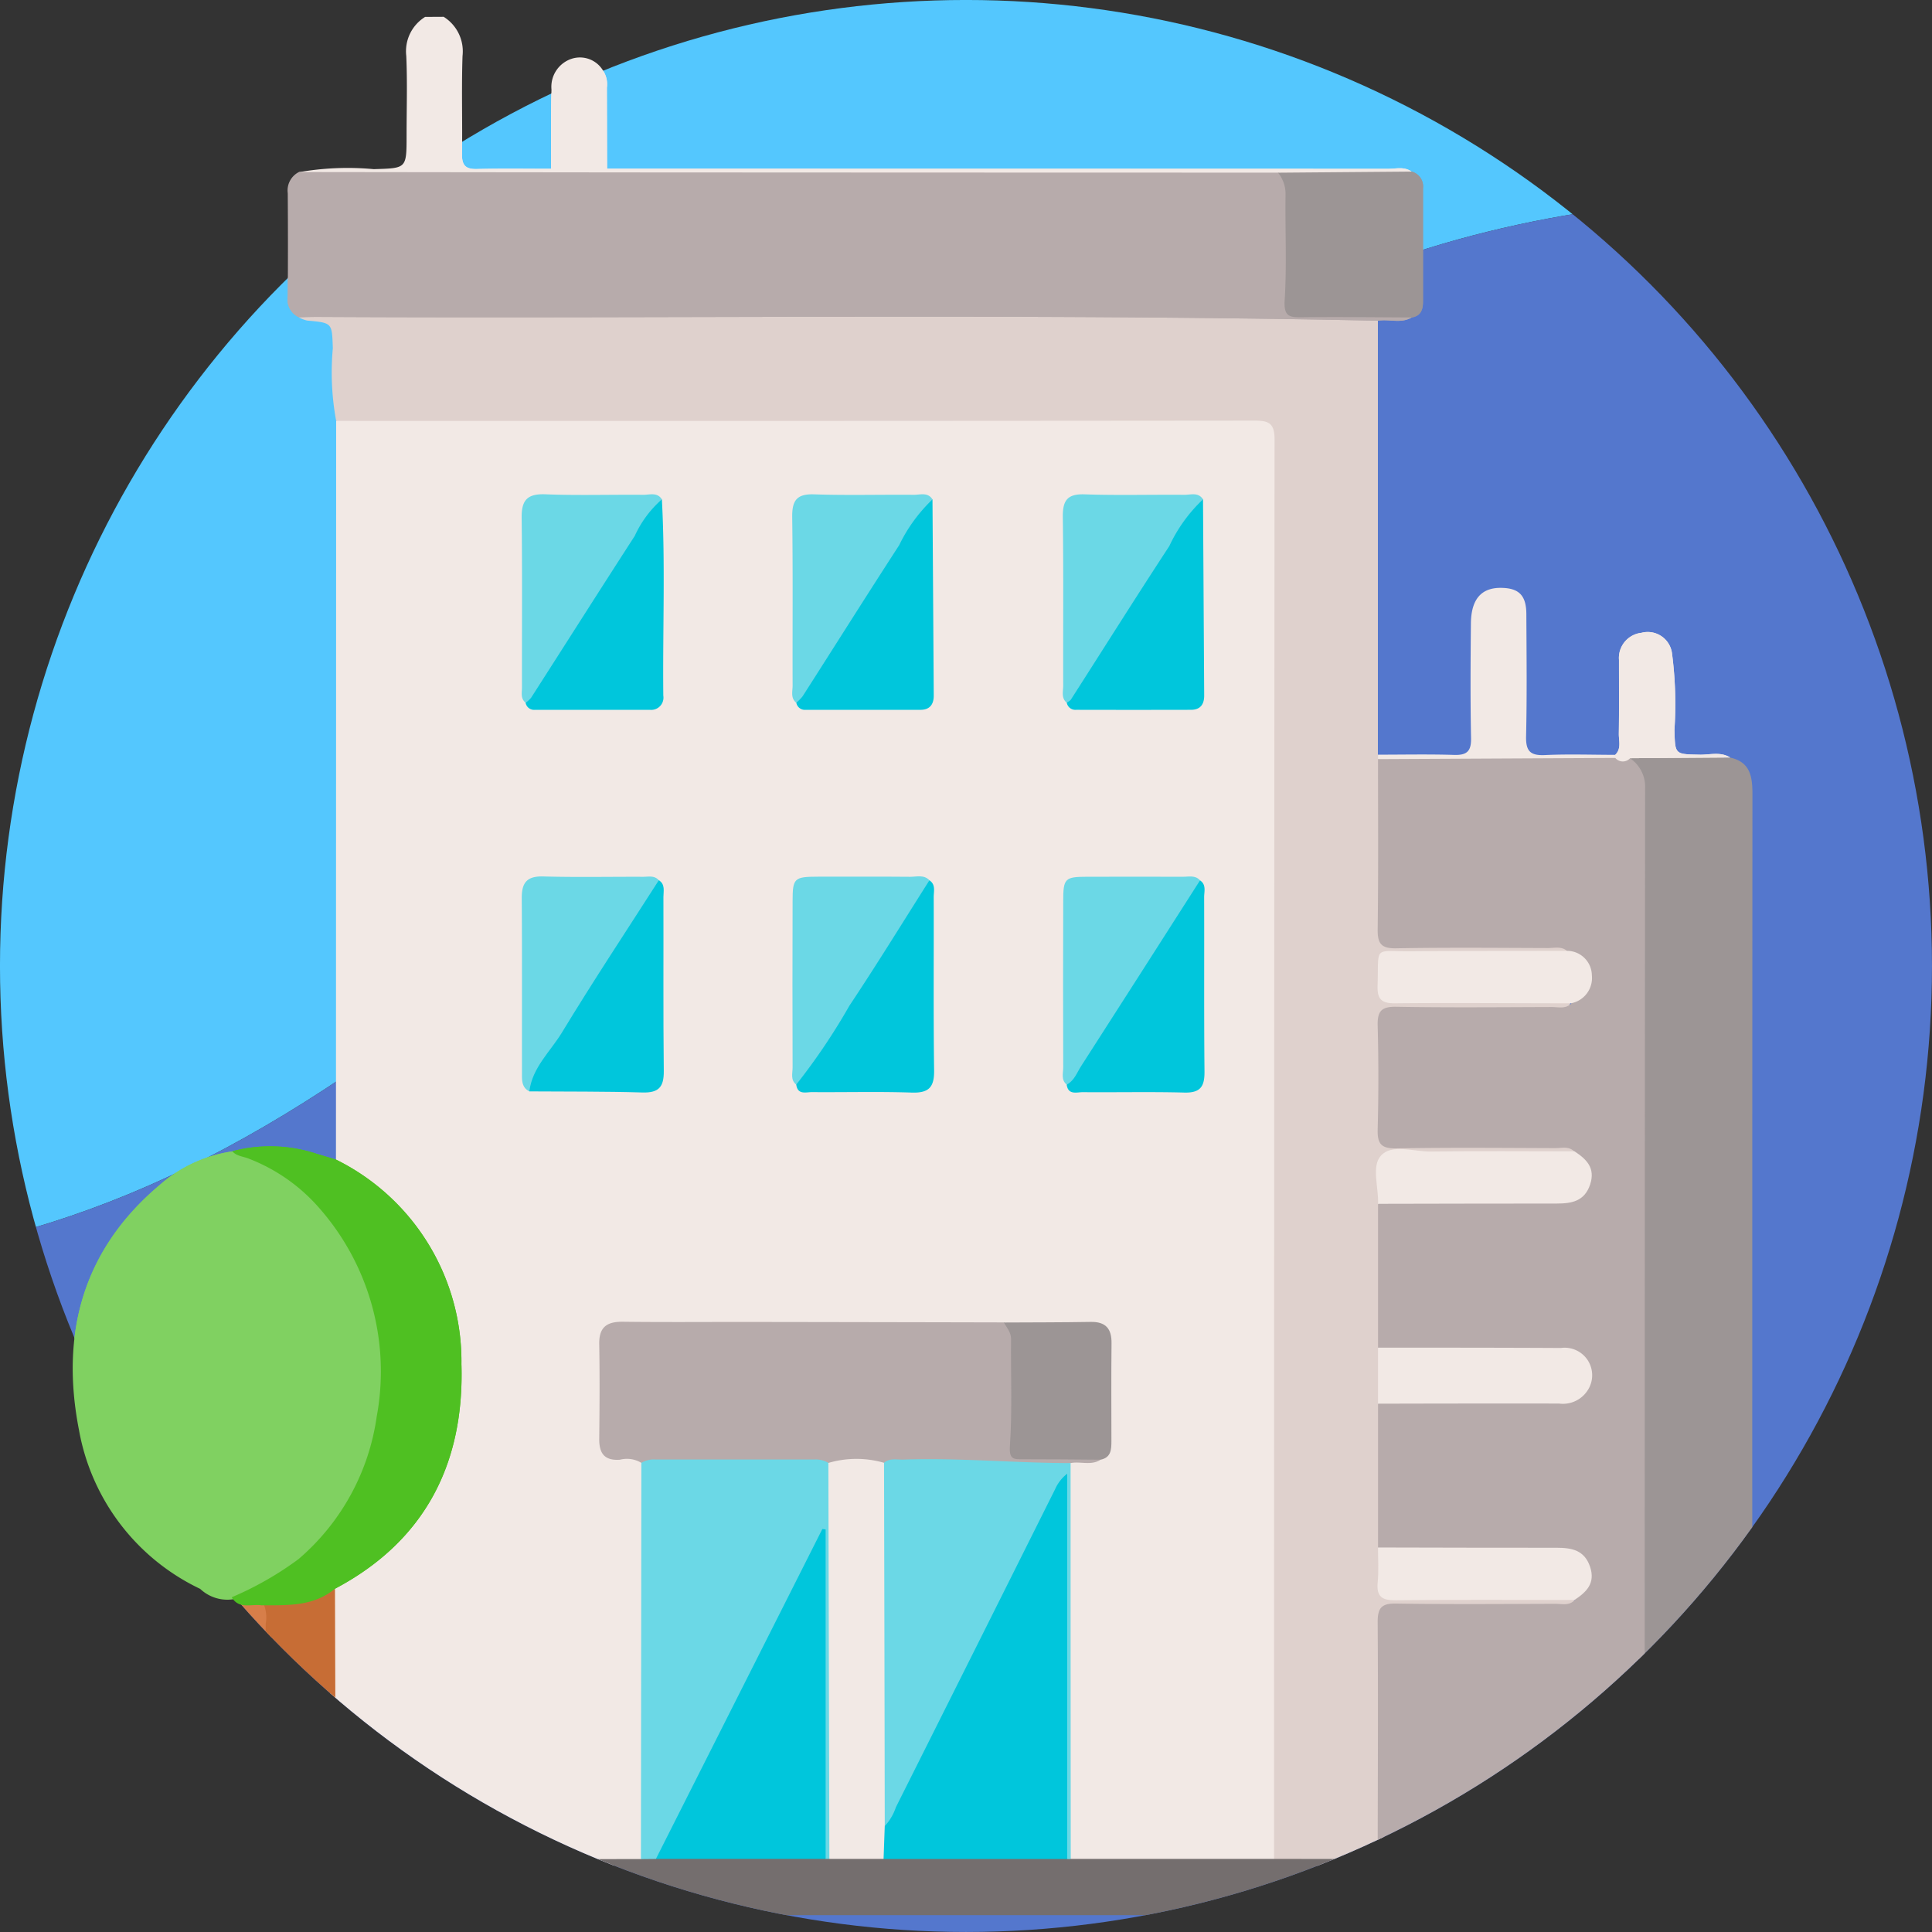 <svg xmlns="http://www.w3.org/2000/svg" xmlns:xlink="http://www.w3.org/1999/xlink" width="101" height="101" viewBox="0 0 101 101">
  <rect x="0" y="0" width="101" height="101" fill="#333333" stroke="none"/>
  <defs>
    <clipPath id="clip-path">
      <circle id="Elipse_4709" data-name="Elipse 4709" cx="50.5" cy="50.5" r="50.5" fill="none"/>
    </clipPath>
  </defs>
  <g id="Grupo_75302" data-name="Grupo 75302" transform="translate(-3284.811 6321.121)">
    <g id="Grupo_75290" data-name="Grupo 75290" transform="translate(2109.865 -8797.811)">
      <g id="Grupo_75029" data-name="Grupo 75029" transform="translate(1174.945 2476.689)">
        <g id="Grupo_75028" data-name="Grupo 75028">
          <g id="Grupo_75027" data-name="Grupo 75027" transform="translate(0 0)">
            <g id="Grupo_75025" data-name="Grupo 75025">
              <g id="Grupo_75024" data-name="Grupo 75024" clip-path="url(#clip-path)">
                <g id="Grupo_75023" data-name="Grupo 75023" transform="translate(-24.945 -30.06)">
                  <path id="Trazado_145963" data-name="Trazado 145963" d="M3188.722,758.138c14.474-13.627,32.425-16.181,49.257-14.026l-62.093-41.077-63.768,96.391C3142.668,801.085,3153.1,791.675,3188.722,758.138Z" transform="translate(-3109.746 -703.035)" fill="#54c7fe"/>
                  <path id="Trazado_145964" data-name="Trazado 145964" d="M3197.748,884.908l66.14-99.977-27.248-18.026c-16.832-2.156-34.783.4-49.257,14.026-35.623,33.537-46.054,42.948-76.6,41.288l-2.372,3.585Z" transform="translate(-3108.408 -725.829)" fill="#5477cd"/>
                  <g id="Grupo_75022" data-name="Grupo 75022" transform="translate(26.561 30.94)">
                    <path id="Trazado_145965" data-name="Trazado 145965" d="M3179.439,751.431a2.127,2.127,0,0,1,.986,2.047c-.058,1.709,0,3.422-.027,5.132-.01.594.2.793.784.778,1.291-.033,2.582-.011,3.874-.012a3.283,3.283,0,0,1,2.925-.005q20.418,0,40.836.007c.407,0,.841-.13,1.22.145-.36.437-.87.351-1.336.355q-2.833.024-5.664,0c-5.523.034-11.046.013-16.568.015q-16.422.007-32.844-.006c-.6,0-1.241.155-1.752-.334a14.77,14.77,0,0,1,3.912-.158c1.714-.054,1.715-.013,1.715-1.766,0-1.385.045-2.771-.016-4.152a2.11,2.11,0,0,1,.985-2.041Z" transform="translate(-3157.861 -751.431)" fill="#f2e9e5"/>
                    <path id="Trazado_145966" data-name="Trazado 145966" d="M3174.724,822.909q.005-19.306.01-38.612a1.623,1.623,0,0,1,1.278-.311q23.244-.012,46.488,0c1.355,0,1.555.226,1.586,1.586.005.226,0,.452,0,.678q0,35.689-.005,71.378a3.376,3.376,0,0,1-.244,1.892,1.845,1.845,0,0,1-1.282.293q-4.137.015-8.275,0a1.953,1.953,0,0,1-1.2-.251,1.584,1.584,0,0,1-.24-1.1q-.01-9.313,0-18.624a2.331,2.331,0,0,1,.119-.949c.377-.606,1.129-.205,1.585-.6a1.08,1.08,0,0,0,.4-1.033c.015-1.453.024-2.907,0-4.36-.017-.981-.215-1.178-1.223-1.2q-2.082-.039-4.167,0-9.277.011-18.552.005c-.354,0-.709.012-1.062.008a.972.972,0,0,0-1.131,1.1c-.008,1.449,0,2.9,0,4.348,0,.688.248,1.1,1,1.119a1,1,0,0,1,.99.481,3.76,3.76,0,0,1,.146,1.437q.005,8.867,0,17.735a2.663,2.663,0,0,1-.253,1.6,2.09,2.09,0,0,1-1.393.282q-6.63.012-13.261,0a2.221,2.221,0,0,1-1.312-.24,1.242,1.242,0,0,1-.283-.9c0-4.335-.074-8.67.031-13a1.236,1.236,0,0,1,.75-.937c5.05-2.7,6.89-9.238,5.328-14.356a11.145,11.145,0,0,0-5.27-6.871C3175.033,823.379,3174.735,823.269,3174.724,822.909Z" transform="translate(-3158.776 -763.171)" fill="#f2e9e5"/>
                    <path id="Trazado_145967" data-name="Trazado 145967" d="M3222.847,856.4q0-37.112.027-74.222c0-.894-.371-.967-1.093-.967q-23.983.024-47.964.014a13.89,13.89,0,0,1-.174-3.8c-.049-1.327-.012-1.324-1.346-1.445a1.675,1.675,0,0,1-.431-.166c.517-.474,1.161-.323,1.757-.323q17.926-.014,35.851-.007,5.573,0,11.144,0c2.288,0,4.564.376,6.858.248a.943.943,0,0,1,.8.26l0,22.681a1.315,1.315,0,0,1,.2.314,39.958,39.958,0,0,1,.1,4.833c.026,1.13,0,2.261.008,3.391s.085,1.222,1.2,1.229c2.357.014,4.715-.011,7.073.016.477.006,1.062-.156,1.327.484a1.769,1.769,0,0,1-1.373.3c-2.386.014-4.772-.009-7.157.013-.936.009-1.052.18-1.083,1.069-.025.75.3,1.034,1.031,1.031q3.675-.017,7.351,0a2.012,2.012,0,0,1,1.391.271c-.167.664-.734.51-1.163.515-2.385.033-4.77.01-7.156.017-1.425,0-1.444.026-1.446,1.47,0,1.386-.013,2.772,0,4.158.011,1,.109,1.108,1.118,1.116,2.514.019,5.029-.009,7.542.017.478.005,1.06-.152,1.331.481-.393.388-.9.306-1.372.309-2.386.013-4.772,0-7.157.007-1.431,0-1.462.038-1.467,1.459,0,.323,0,.645-.021.967.037,2.5.042,5,0,7.5.029.992.03,1.984,0,2.977q.057,3.747,0,7.494c0,.257.021.515.022.772,0,1.675.006,1.676,1.73,1.677,2.29,0,4.578-.006,6.868.005a1.9,1.9,0,0,1,1.383.29c-.24.66-.829.5-1.3.5-2.446.028-4.893.008-7.34.014-1.3,0-1.335.038-1.338,1.371-.005,3.413,0,6.825-.006,10.237a2.4,2.4,0,0,1-.258,1.5,2.162,2.162,0,0,1-1.377.269c-1.017.009-2.036.018-3.053-.006A1.25,1.25,0,0,1,3222.847,856.4Z" transform="translate(-3157.858 -760.101)" fill="#dfd1cd"/>
                    <path id="Trazado_145968" data-name="Trazado 145968" d="M3227.95,771.9c-18.481-.391-36.963-.1-55.445-.2-.322,0-.645.011-.967.017a1.029,1.029,0,0,1-.58-1.1q.02-2.691,0-5.382a1.079,1.079,0,0,1,.585-1.109q8.659.011,17.318.02,16.934.01,33.867.012c.6.27.67.808.674,1.372.014,1.637.05,3.275-.016,4.91-.03.743.133,1.026.932.986,1.377-.068,2.759-.029,4.139-.013.439,0,.911-.064,1.265.311C3229.16,772.064,3228.537,771.8,3227.95,771.9Z" transform="translate(-3157.531 -756.012)" fill="#b7abab"/>
                    <path id="Trazado_145969" data-name="Trazado 145969" d="M3285.936,811.835c1.068.231,1.169,1.016,1.168,1.925q-.015,27.206-.006,54.412c0,.419.018.838.028,1.258-.047.045-.088.121-.141.13a14,14,0,0,1-5.541-.064,3.057,3.057,0,0,1-.269-1.88q-.011-23.222-.006-46.445,0-2.709,0-5.419a8.188,8.188,0,0,0-.492-3.875,1.583,1.583,0,0,1,1.454-.285A35.366,35.366,0,0,0,3285.936,811.835Z" transform="translate(-3197.106 -773.11)" fill="#9c9595"/>
                    <path id="Trazado_145970" data-name="Trazado 145970" d="M3160.036,867.077a11.409,11.409,0,0,1-6.334-8.3c-.982-5.015.186-9.412,4.211-12.806a7.372,7.372,0,0,1,3.8-1.763,7.16,7.16,0,0,1,4.573,2.642,13.461,13.461,0,0,1,0,18,9.03,9.03,0,0,1-4.562,2.776A2.071,2.071,0,0,1,3160.036,867.077Z" transform="translate(-3151.188 -784.894)" fill="#80d161"/>
                    <path id="Trazado_145971" data-name="Trazado 145971" d="M3234.322,901.908l5.653.008c1.388,0,2.777,0,4.165.017,1.071.012,1.685.544,1.694,1.435s-.607,1.441-1.664,1.468c-.226.006-.452,0-.678,0h-91.239c-.258,0-.517.01-.775,0a1.428,1.428,0,0,1-1.521-1.413,1.409,1.409,0,0,1,1.541-1.483c2.1-.022,4.2-.006,6.3-.009.323,0,.646-.013.968-.02,1.122-.539,2.311-.192,3.468-.264.892-.04,1.784-.02,2.677-.011a1.35,1.35,0,0,1,.986.277l15.958-.008a1.15,1.15,0,0,1,.864-.247c2.883-.056,5.767-.043,8.65-.012.122,0,.244,0,.366,0,.972-.03,1.945-.023,2.917,0,3.112.006,6.225-.133,9.336.07a1.792,1.792,0,0,1,.333.18l10.628,0,5.419.006a1.924,1.924,0,0,1,1.291-.286q5.692-.009,11.382,0A1.792,1.792,0,0,1,3234.322,901.908Z" transform="translate(-3149.955 -805.597)" fill="#746e6e"/>
                    <path id="Trazado_145972" data-name="Trazado 145972" d="M3166.378,867.366a17.049,17.049,0,0,0,3.49-1.993,12.01,12.01,0,0,0,4.088-7.45,12.93,12.93,0,0,0-3-10.9,9.346,9.346,0,0,0-3.685-2.585c-.292-.12-.637-.125-.865-.387a7.736,7.736,0,0,1,4.413.134c.337.1.671.2,1.007.3a11.766,11.766,0,0,1,6.56,10.7c.157,5.175-1.893,9.244-6.614,11.738-1.134.938-2.5.859-3.839.866C3167.4,867.707,3166.758,868.014,3166.378,867.366Z" transform="translate(-3155.879 -784.745)" fill="#4fc022"/>
                    <path id="Trazado_145973" data-name="Trazado 145973" d="M3258.931,771.713c-1.9-.006-3.807-.033-5.711-.01-.656.008-.993-.006-.937-.887.116-1.832.02-3.677.046-5.517a1.763,1.763,0,0,0-.393-1.153l6.979-.058a.8.8,0,0,1,.6.874c0,1.965,0,3.929,0,5.893C3259.519,771.268,3259.428,771.633,3258.931,771.713Z" transform="translate(-3186.74 -755.997)" fill="#9c9595"/>
                    <path id="Trazado_145974" data-name="Trazado 145974" d="M3165.422,880.421c.51.283,1.1.048,1.625.261.483.221.444.678.447,1.08q.036,5.681,0,11.362a1.311,1.311,0,0,1-.3.987h-3.471q.021-7.065.043-14.129Z" transform="translate(-3154.923 -797.799)" fill="#d77e49"/>
                    <path id="Trazado_145975" data-name="Trazado 145975" d="M3260.113,807.057l0-.213c1.323,0,2.647-.029,3.97.013.665.021.906-.18.893-.871-.04-2-.027-4-.008-6,.012-1.268.545-1.871,1.57-1.862.939.008,1.324.389,1.329,1.371.01,2.131.035,4.262-.014,6.392-.018.775.223,1.013.987.978,1.224-.057,2.453-.013,3.68-.012a.232.232,0,0,1-.115.318,2.323,2.323,0,0,1-1.134.18q-4.931.011-9.864,0A1.839,1.839,0,0,1,3260.113,807.057Z" transform="translate(-3189.688 -768.271)" fill="#f2e9e5"/>
                    <path id="Trazado_145976" data-name="Trazado 145976" d="M3279.515,808.33c0-.056,0-.112,0-.168.328-.32.18-.73.185-1.1.019-1.286.007-2.573.008-3.86a1.322,1.322,0,0,1,1.173-1.414,1.28,1.28,0,0,1,1.594,1.039,20.459,20.459,0,0,1,.132,4.032c.037,1.293.009,1.274,1.311,1.3.532.013,1.092-.17,1.6.146l-5.23.038A.511.511,0,0,1,3279.515,808.33Z" transform="translate(-3196.687 -769.585)" fill="#f2e9e5"/>
                    <path id="Trazado_145977" data-name="Trazado 145977" d="M3195.417,760.565l-2.926.005c0-1.38-.019-2.76.019-4.14a1.544,1.544,0,0,1,1.1-1.626,1.407,1.407,0,0,1,1.585.614,1.3,1.3,0,0,1,.212.91Q3195.412,758.448,3195.417,760.565Z" transform="translate(-3165.296 -752.625)" fill="#f2e9e5"/>
                    <path id="Trazado_145978" data-name="Trazado 145978" d="M3222.64,865.353c-.494.322-1.052.075-1.571.177a5.552,5.552,0,0,1-3.229.232,57.351,57.351,0,0,0-6.384-.088,18.341,18.341,0,0,0-3.118,0c-2.856-.11-5.714-.023-8.571-.05a2.555,2.555,0,0,1-1.138-.106,1.457,1.457,0,0,0-1.119-.163c-.814.055-1.09-.336-1.082-1.1.018-1.644.029-3.289,0-4.933-.018-.892.388-1.19,1.235-1.18,2.224.028,4.449.007,6.674.01q6.624.009,13.25.024c.628.261.649.82.655,1.374.014,1.508.04,3.017-.011,4.524-.025.719.235.985.942.955.8-.034,1.6-.022,2.406,0C3221.954,865.045,3222.357,865.008,3222.64,865.353Z" transform="translate(-3166.717 -789.923)" fill="#b7abab"/>
                    <path id="Trazado_145979" data-name="Trazado 145979" d="M3199.862,869.578a1.263,1.263,0,0,1,.738-.174q4.151,0,8.3,0a1.287,1.287,0,0,1,.738.176c.411.333.354.81.355,1.25q.018,9.135,0,18.271a1.534,1.534,0,0,1-.3,1.183h-.2a1.554,1.554,0,0,1-.269-1.192q-.008-7.352-.007-14.7c0-.388.085-.767.091-.965a2.427,2.427,0,0,1-.373.955c-2.535,5-4.942,10.074-7.6,15.015a1.853,1.853,0,0,1-.713.889l-.782.008Q3199.853,879.934,3199.862,869.578Z" transform="translate(-3167.949 -793.984)" fill="#6bd8e6"/>
                    <path id="Trazado_145980" data-name="Trazado 145980" d="M3219.564,869.562c.306-.257.673-.152,1.017-.164,2.915-.1,5.822.18,8.735.182q0,10.345.008,20.692l-.092.016-.093-.01c-.343-.29-.3-.694-.3-1.075q-.013-8.9-.007-17.8c0-.288.065-.568.084-.924a2.646,2.646,0,0,1-.343.947q-4.044,8.088-8.091,16.175a2.5,2.5,0,0,1-.581.882c-.2.163-.346.1-.459-.111a3.457,3.457,0,0,1-.145-1.341q-.005-7.991,0-15.982A2.2,2.2,0,0,1,3219.564,869.562Z" transform="translate(-3174.963 -793.973)" fill="#6bd8e6"/>
                    <path id="Trazado_145981" data-name="Trazado 145981" d="M3169.071,894.109q0-6.15,0-12.3a1.847,1.847,0,0,0-.15-1.13,14.475,14.475,0,0,0,3.771-.7q.023,7.067.043,14.134Z" transform="translate(-3156.795 -797.798)" fill="#c76d35"/>
                    <path id="Trazado_145982" data-name="Trazado 145982" d="M3241.782,790.851q.03,5.13.061,10.259c0,.461-.207.742-.69.742q-3,.007-6,0a.456.456,0,0,1-.494-.371,19.125,19.125,0,0,1,2.261-3.787c1.3-2.137,2.674-4.234,4.06-6.32C3241.154,791.108,3241.233,790.589,3241.782,790.851Z" transform="translate(-3180.506 -765.624)" fill="#00c6dc"/>
                    <path id="Trazado_145983" data-name="Trazado 145983" d="M3190.491,832.963c-.43-.221-.384-.633-.385-1.009-.006-3.03.01-6.06-.012-9.09-.006-.811.266-1.163,1.127-1.138,1.739.049,3.48.011,5.221.018.28,0,.588-.082.815.179a1.667,1.667,0,0,1-.463,1.21C3194.679,826.4,3192.6,829.688,3190.491,832.963Z" transform="translate(-3164.433 -776.786)" fill="#6bd8e6"/>
                    <path id="Trazado_145984" data-name="Trazado 145984" d="M3219.662,790.889q.034,5.128.066,10.258c0,.458-.207.741-.693.742q-3,0-6,0a.454.454,0,0,1-.492-.371,18.543,18.543,0,0,1,2.1-3.542c1.343-2.11,2.66-4.237,4.051-6.316C3218.921,791.316,3219.067,790.8,3219.662,790.889Z" transform="translate(-3172.529 -765.66)" fill="#00c6dc"/>
                    <path id="Trazado_145985" data-name="Trazado 145985" d="M3212.42,832.606c-.315-.244-.189-.593-.191-.9q-.014-4.34,0-8.68c0-1.217.079-1.287,1.33-1.289,1.607,0,3.215-.008,4.822.006.338,0,.714-.122,1,.18.121.361-.124.611-.287.872-1.9,3.033-3.844,6.041-5.783,9.051C3213.1,832.174,3212.968,832.651,3212.42,832.606Z" transform="translate(-3172.409 -776.785)" fill="#6bd8e6"/>
                    <path id="Trazado_145986" data-name="Trazado 145986" d="M3197.537,790.884c.183,3.419.038,6.841.074,10.261a.641.641,0,0,1-.7.742q-3,0-6.007,0a.452.452,0,0,1-.492-.371,3.547,3.547,0,0,1,.745-1.438c1.8-2.807,3.59-5.623,5.4-8.423C3196.79,791.307,3196.944,790.8,3197.537,790.884Z" transform="translate(-3164.55 -765.658)" fill="#00c6dc"/>
                    <path id="Trazado_145987" data-name="Trazado 145987" d="M3241.625,822.046c.34.229.214.584.216.885.01,3.036-.011,6.073.018,9.109.007.766-.2,1.119-1.039,1.1-1.775-.047-3.552-.006-5.329-.021-.316,0-.758.162-.836-.391a29.6,29.6,0,0,1,2.436-4.03c1.223-1.965,2.5-3.9,3.738-5.853C3241.032,822.523,3241.2,822.153,3241.625,822.046Z" transform="translate(-3180.506 -776.902)" fill="#00c6dc"/>
                    <path id="Trazado_145988" data-name="Trazado 145988" d="M3241.509,821.932q-3.1,4.857-6.216,9.71c-.22.341-.356.761-.754.969-.307-.249-.183-.6-.183-.9q-.014-4.341,0-8.682c0-1.2.085-1.282,1.236-1.285,1.672,0,3.344-.006,5.016,0C3240.911,821.749,3241.254,821.644,3241.509,821.932Z" transform="translate(-3180.389 -776.788)" fill="#6bd8e6"/>
                    <path id="Trazado_145989" data-name="Trazado 145989" d="M3197.418,790.736a5.667,5.667,0,0,0-1.419,1.912c-1.819,2.814-3.613,5.644-5.421,8.464a1.5,1.5,0,0,1-.281.256c-.281-.215-.193-.527-.194-.8-.005-2.961.019-5.923-.016-8.884-.011-.922.311-1.249,1.248-1.212,1.7.066,3.411.01,5.117.026C3196.782,790.5,3197.175,790.35,3197.418,790.736Z" transform="translate(-3164.431 -765.51)" fill="#6bd8e6"/>
                    <path id="Trazado_145990" data-name="Trazado 145990" d="M3219.543,790.741a8.265,8.265,0,0,0-1.742,2.394c-1.7,2.621-3.364,5.267-5.048,7.9a2.235,2.235,0,0,1-.333.336c-.306-.249-.188-.6-.189-.9-.009-2.934.019-5.869-.021-8.8-.011-.86.223-1.226,1.145-1.195,1.739.059,3.482.008,5.223.024C3218.908,790.5,3219.3,790.353,3219.543,790.741Z" transform="translate(-3172.41 -765.512)" fill="#6bd8e6"/>
                    <path id="Trazado_145991" data-name="Trazado 145991" d="M3212.541,832.72a32.934,32.934,0,0,0,2.778-4.123c1.437-2.157,2.794-4.368,4.184-6.557.338.224.223.577.224.879.01,3.021-.02,6.043.021,9.063.012.889-.288,1.185-1.174,1.155-1.733-.058-3.471-.01-5.206-.024C3213.053,833.11,3212.614,833.273,3212.541,832.72Z" transform="translate(-3172.53 -776.899)" fill="#00c6dc"/>
                    <path id="Trazado_145992" data-name="Trazado 145992" d="M3241.666,790.739a7.958,7.958,0,0,0-1.763,2.443c-1.739,2.654-3.427,5.343-5.139,8.016-.048.075-.148.116-.224.173-.3-.251-.183-.6-.184-.9-.009-2.933.019-5.867-.02-8.8-.011-.86.22-1.227,1.142-1.195,1.739.059,3.481.009,5.222.024C3241.03,790.5,3241.422,790.354,3241.666,790.739Z" transform="translate(-3180.39 -765.512)" fill="#6bd8e6"/>
                    <path id="Trazado_145993" data-name="Trazado 145993" d="M3190.715,833.074c.153-1.249,1.094-2.076,1.7-3.072,1.632-2.691,3.373-5.316,5.07-7.968.344.22.239.574.239.878.009,3.034-.015,6.068.019,9.1.01.836-.269,1.146-1.121,1.119C3194.651,833.072,3192.683,833.089,3190.715,833.074Z" transform="translate(-3164.657 -776.898)" fill="#00c6dc"/>
                    <path id="Trazado_145994" data-name="Trazado 145994" d="M3234.579,865.354c-1.348-.009-2.7-.026-4.043-.023-.493,0-.751.033-.7-.705.127-1.853.04-3.721.06-5.582,0-.362-.227-.586-.374-.862,1.512-.008,3.024-.005,4.536-.031.786-.014,1.1.352,1.09,1.116-.019,1.705-.007,3.411-.006,5.116C3235.142,864.817,3235.128,865.241,3234.579,865.354Z" transform="translate(-3178.655 -789.924)" fill="#9c9595"/>
                    <path id="Trazado_145995" data-name="Trazado 145995" d="M3272.506,812.035l.772.019a1.787,1.787,0,0,1,.788,1.551q-.025,28-.021,56l-13.959,0c.005-4.126.028-8.252,0-12.378-.005-.752.191-1,.97-.985,2.771.045,5.544.022,8.316.013.341,0,.717.116,1.006-.19a.946.946,0,0,1,.119-.363c.741-1.352.351-2.04-1.22-2.059-2.6-.032-5.2,0-7.807-.015-.471,0-.977.089-1.365-.309l0-7.519a1.86,1.86,0,0,1,1.378-.3c2.48-.008,4.96,0,7.44,0a3.511,3.511,0,0,0,1.242-.132,1.076,1.076,0,0,0,0-2.049,3.509,3.509,0,0,0-1.242-.132c-2.48,0-4.96,0-7.44,0a1.86,1.86,0,0,1-1.378-.3l0-7.518c.387-.4.893-.308,1.364-.31,2.474-.01,4.948,0,7.422-.006a4.564,4.564,0,0,0,1.056-.064,1.058,1.058,0,0,0,.753-1.677,1.788,1.788,0,0,1-.323-.689c-.289-.306-.666-.189-1.007-.19-2.773-.01-5.548-.035-8.321.013-.791.013-.983-.251-.963-.994q.07-2.707,0-5.417c-.02-.749.182-1.005.968-.991,2.708.047,5.418.022,8.127.013.342,0,.716.114,1.014-.173a.935.935,0,0,1,.219-.309c.907-.985.869-1.373-.217-2.225a.7.7,0,0,1-.192-.209c-.3-.276-.674-.166-1.018-.167-2.644-.009-5.289-.034-7.932.013-.783.014-.979-.24-.969-.99.039-2.966.017-5.933.018-8.9Z" transform="translate(-3189.679 -773.291)" fill="#b7abab"/>
                    <path id="Trazado_145996" data-name="Trazado 145996" d="M3260.113,860.258c3.186,0,6.372,0,9.558.017a1.438,1.438,0,0,1,1.448,2.138,1.539,1.539,0,0,1-1.545.767c-3.154-.006-6.307,0-9.461.007Z" transform="translate(-3189.689 -790.685)" fill="#f2e9e5"/>
                    <path id="Trazado_145997" data-name="Trazado 145997" d="M3270,827.808a1.3,1.3,0,0,1,1.282,1.286,1.345,1.345,0,0,1-1.093,1.457c-3.062,0-6.125-.031-9.187,0-.731.008-.945-.221-.922-.937.071-2.128-.258-1.763,1.8-1.783C3264.589,827.807,3267.3,827.815,3270,827.808Z" transform="translate(-3189.678 -778.98)" fill="#f2e9e5"/>
                    <path id="Trazado_145998" data-name="Trazado 145998" d="M3270.325,844.137c.621.41,1.1.865.817,1.729-.293.883-.963,1-1.752,1-3.112,0-6.224.008-9.336.014.037-.862-.362-1.961.155-2.524.572-.623,1.7-.2,2.589-.209C3265.306,844.113,3267.815,844.136,3270.325,844.137Z" transform="translate(-3189.627 -784.827)" fill="#f2e9e5"/>
                    <path id="Trazado_145999" data-name="Trazado 145999" d="M3260.1,876.6c3.112.006,6.224.017,9.336.014.789,0,1.459.12,1.752,1,.287.864-.2,1.318-.816,1.729-3.12,0-6.241-.02-9.362.015-.718.008-.993-.2-.927-.927C3260.14,877.828,3260.1,877.213,3260.1,876.6Z" transform="translate(-3189.676 -796.58)" fill="#f2e9e5"/>
                    <path id="Trazado_146000" data-name="Trazado 146000" d="M3219.615,888.987a2.715,2.715,0,0,0,.583-.989q4.166-8.305,8.32-16.618a2.085,2.085,0,0,1,.634-.814v20.141l-9.6,0A1.557,1.557,0,0,1,3219.615,888.987Z" transform="translate(-3174.977 -794.403)" fill="#00c6dc"/>
                    <path id="Trazado_146001" data-name="Trazado 146001" d="M3201.065,892.333l8.7-17.245.172.021q0,8.612,0,17.225Z" transform="translate(-3168.39 -796.034)" fill="#00c6dc"/>
                    <path id="Trazado_146002" data-name="Trazado 146002" d="M3218.115,888.547q-.031.858-.062,1.716h-2.834l-.052-20.7a5.185,5.185,0,0,1,2.91-.007Q3218.1,879.05,3218.115,888.547Z" transform="translate(-3173.477 -793.963)" fill="#f2e9e5"/>
                  </g>
                </g>
              </g>
            </g>
            <g id="Grupo_75026" data-name="Grupo 75026" transform="translate(3.802 0.88)">
              <path id="Trazado_146003" data-name="Trazado 146003" d="M3179.439,751.431a2.127,2.127,0,0,1,.986,2.047c-.058,1.709,0,3.422-.027,5.132-.01.594.2.793.784.778,1.291-.033,2.582-.011,3.874-.012a3.283,3.283,0,0,1,2.925-.005q20.418,0,40.836.007c.407,0,.841-.13,1.22.145-.36.437-.87.351-1.336.355q-2.833.024-5.664,0c-5.523.034-11.046.013-16.568.015q-16.422.007-32.844-.006c-.6,0-1.241.155-1.752-.334a14.77,14.77,0,0,1,3.912-.158c1.714-.054,1.715-.013,1.715-1.766,0-1.385.045-2.771-.016-4.152a2.11,2.11,0,0,1,.985-2.041Z" transform="translate(-3160.046 -751.431)" fill="#f2e9e5"/>
              <path id="Trazado_146004" data-name="Trazado 146004" d="M3227.95,771.9c-18.481-.391-36.963-.1-55.445-.2-.322,0-.645.011-.967.017a1.029,1.029,0,0,1-.58-1.1q.02-2.691,0-5.382a1.079,1.079,0,0,1,.585-1.109q8.659.011,17.318.02,16.934.01,33.867.012c.6.27.67.808.674,1.372.014,1.637.05,3.275-.016,4.91-.03.743.133,1.026.932.986,1.377-.068,2.759-.029,4.139-.013.439,0,.911-.064,1.265.311C3229.16,772.064,3228.537,771.8,3227.95,771.9Z" transform="translate(-3159.716 -756.012)" fill="#b7abab"/>
              <path id="Trazado_146005" data-name="Trazado 146005" d="M3258.931,771.713c-1.9-.006-3.807-.033-5.711-.01-.656.008-.993-.006-.937-.887.116-1.832.02-3.677.046-5.517a1.763,1.763,0,0,0-.393-1.153l6.979-.058a.8.8,0,0,1,.6.874c0,1.965,0,3.929,0,5.893C3259.519,771.268,3259.428,771.633,3258.931,771.713Z" transform="translate(-3188.925 -755.997)" fill="#9c9595"/>
              <path id="Trazado_146006" data-name="Trazado 146006" d="M3279.515,808.33c0-.056,0-.112,0-.168.328-.32.18-.73.185-1.1.019-1.286.007-2.573.008-3.86a1.322,1.322,0,0,1,1.173-1.414,1.28,1.28,0,0,1,1.594,1.039,20.459,20.459,0,0,1,.132,4.032c.037,1.293.009,1.274,1.311,1.3.532.013,1.092-.17,1.6.146l-5.23.038A.511.511,0,0,1,3279.515,808.33Z" transform="translate(-3198.872 -769.585)" fill="#f2e9e5"/>
              <path id="Trazado_146007" data-name="Trazado 146007" d="M3195.417,760.565l-2.926.005c0-1.38-.019-2.76.019-4.14a1.544,1.544,0,0,1,1.1-1.626,1.407,1.407,0,0,1,1.585.614,1.3,1.3,0,0,1,.212.91Q3195.412,758.448,3195.417,760.565Z" transform="translate(-3167.481 -752.625)" fill="#f2e9e5"/>
              <path id="Trazado_146008" data-name="Trazado 146008" d="M3160.036,867.077a11.409,11.409,0,0,1-6.334-8.3c-.982-5.015.186-9.412,4.211-12.806a7.372,7.372,0,0,1,3.8-1.763,7.16,7.16,0,0,1,4.573,2.642,13.461,13.461,0,0,1,0,18,9.03,9.03,0,0,1-4.562,2.776A2.071,2.071,0,0,1,3160.036,867.077Z" transform="translate(-3153.373 -784.894)" fill="#80d161"/>
              <path id="Trazado_146009" data-name="Trazado 146009" d="M3166.378,867.366a17.049,17.049,0,0,0,3.49-1.993,12.01,12.01,0,0,0,4.088-7.45,12.93,12.93,0,0,0-3-10.9,9.346,9.346,0,0,0-3.685-2.585c-.292-.12-.637-.125-.865-.387a7.736,7.736,0,0,1,4.413.134c.337.1.671.2,1.007.3a11.766,11.766,0,0,1,6.56,10.7c.157,5.175-1.893,9.244-6.614,11.738-1.134.938-2.5.859-3.839.866C3167.4,867.707,3166.758,868.014,3166.378,867.366Z" transform="translate(-3158.064 -784.745)" fill="#4fc022"/>
            </g>
          </g>
        </g>
      </g>
    </g>
  </g>
</svg>
